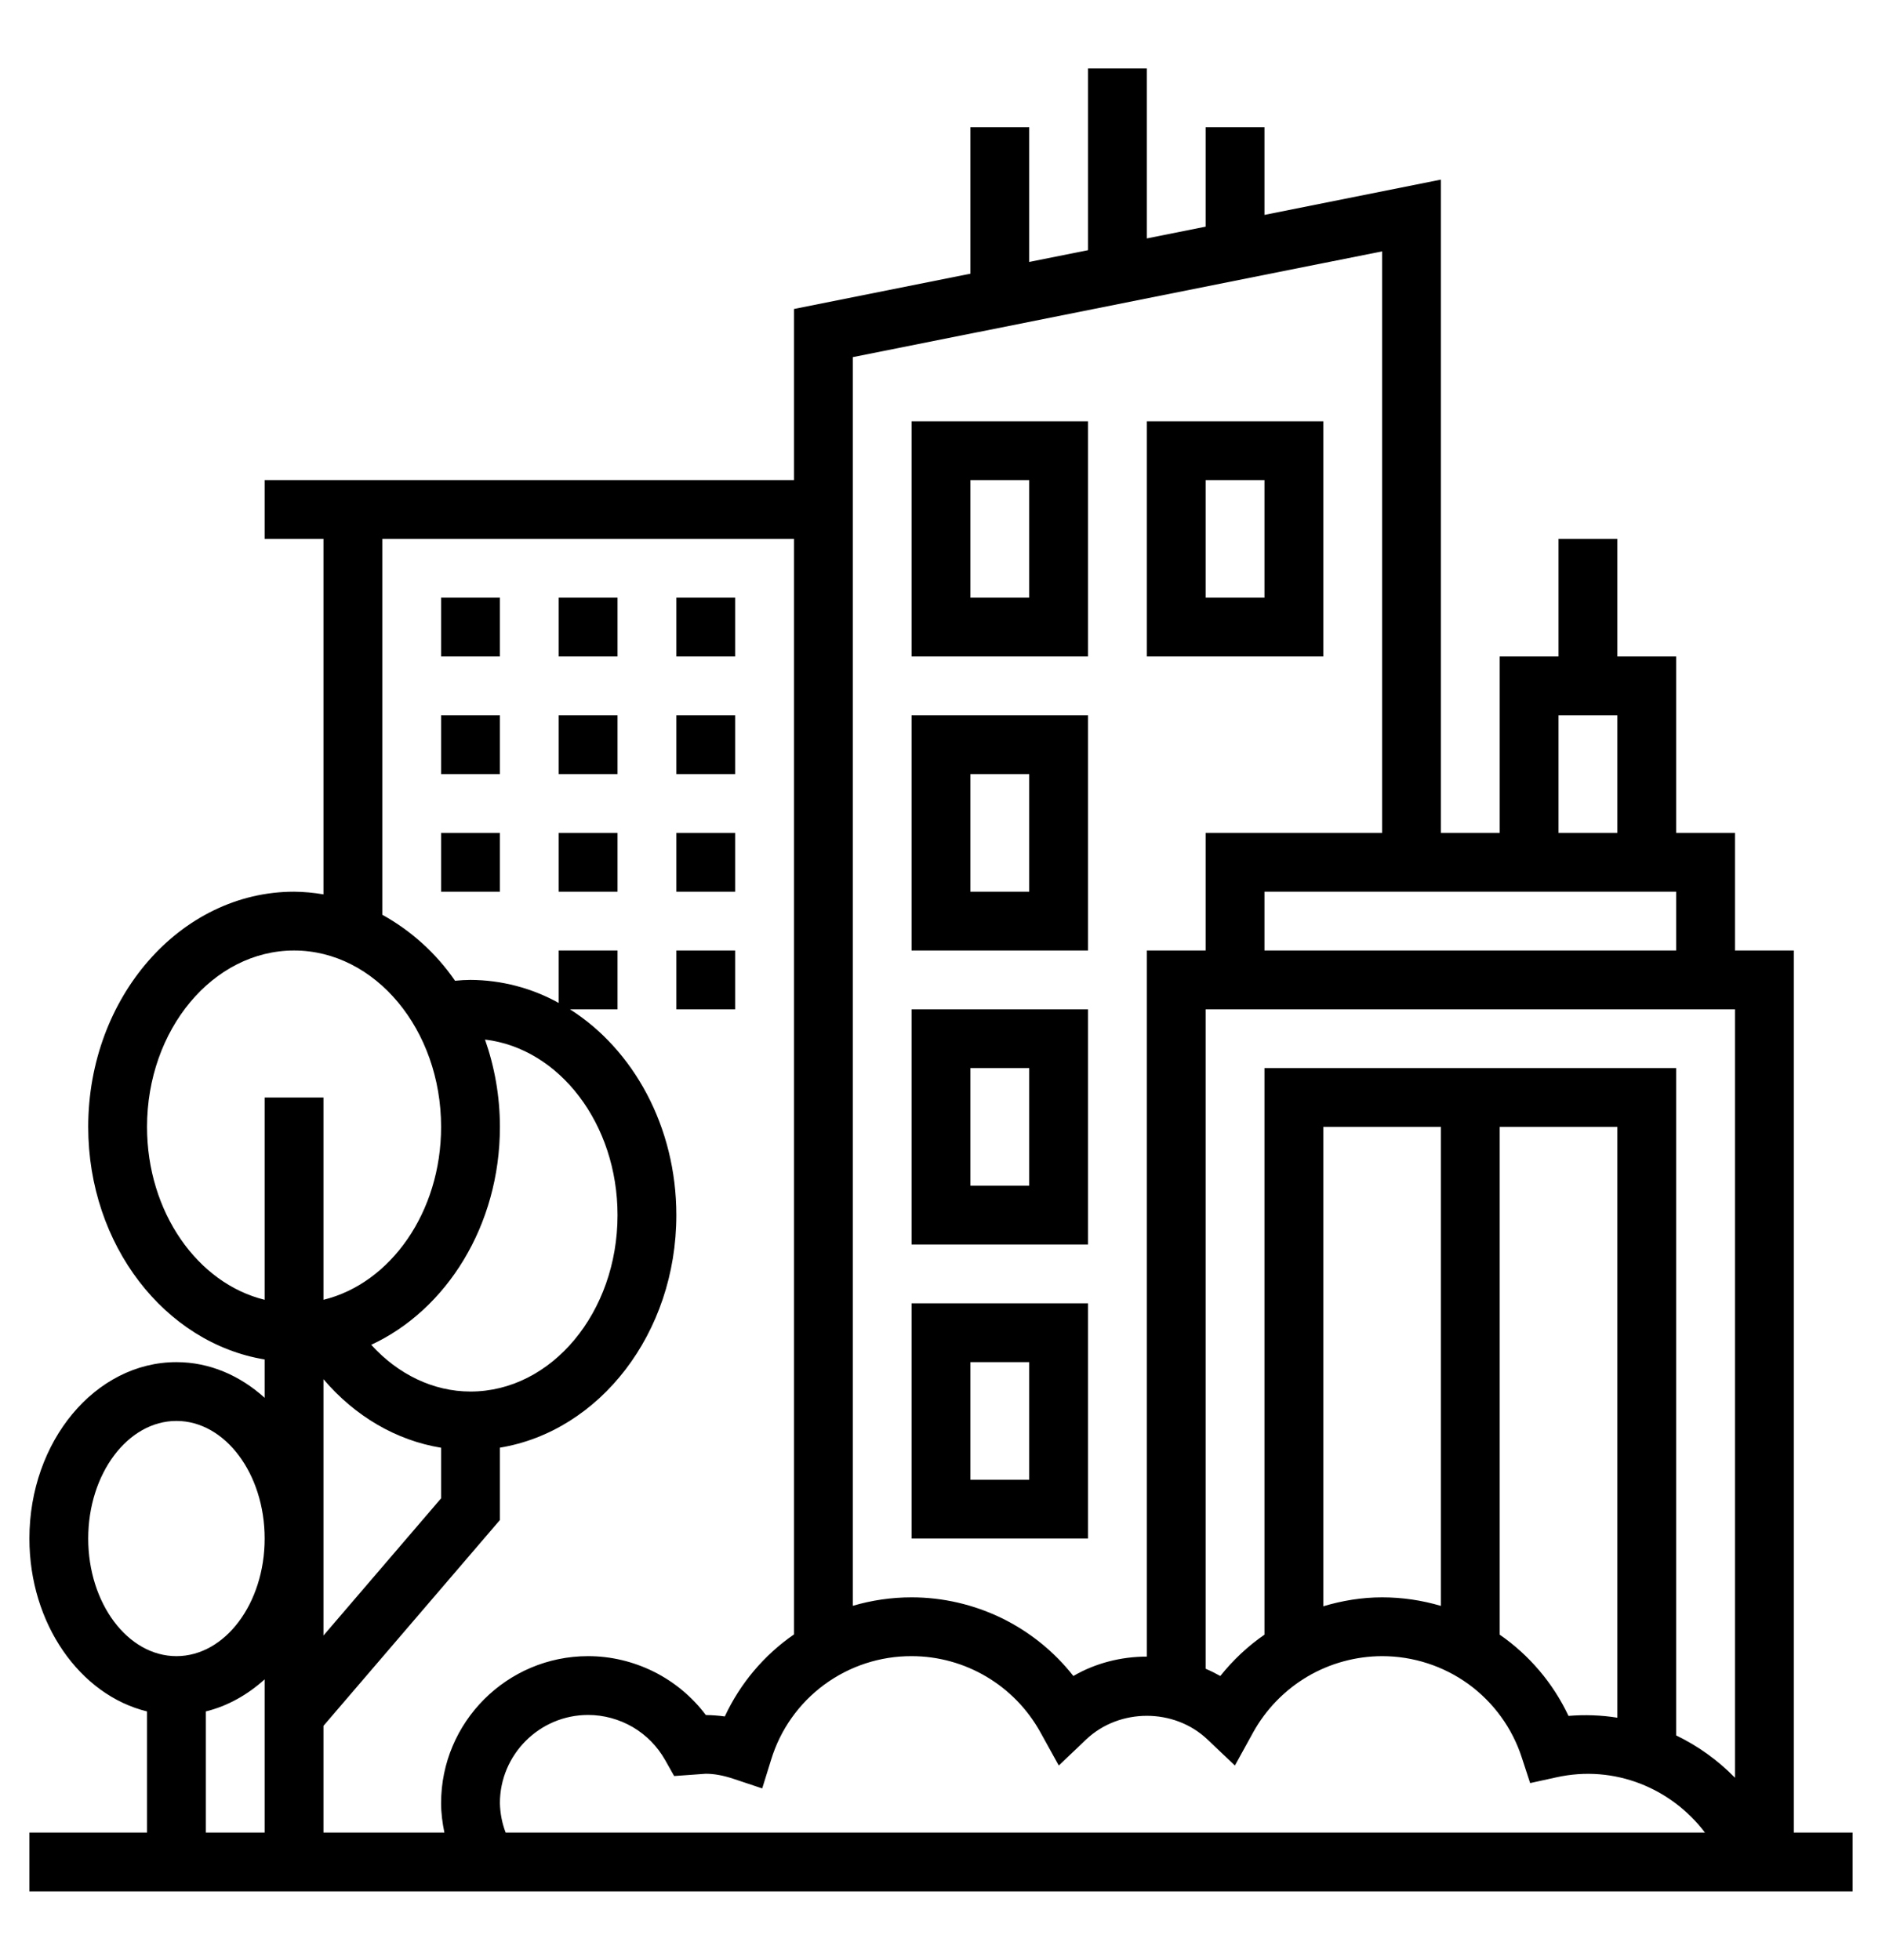 <svg width="24" height="25" viewBox="0 0 24 25" fill="none" xmlns="http://www.w3.org/2000/svg">
<g clip-path="url(#clip0_236_1020)">
<path d="M22.875 23.373V12.123H22.125V10.623H21.375V8.373H20.625V6.873H19.875V8.373H19.125V10.623H18.375V2.291L16.125 2.741V1.623H15.375V2.891L14.625 3.041V0.873H13.875V3.191L13.125 3.341V1.623H12.375V3.491L10.125 3.941V6.123H3.375V6.873H4.125V11.407C4.001 11.386 3.876 11.374 3.75 11.373C2.303 11.373 1.125 12.719 1.125 14.373C1.125 15.881 2.105 17.13 3.375 17.339V17.828C3.061 17.544 2.672 17.373 2.25 17.373C1.216 17.373 0.375 18.382 0.375 19.623C0.375 20.71 1.02 21.619 1.875 21.828V23.373H0.375V24.123H23.625V23.373H22.875ZM6.375 22.998C6.375 22.378 6.88 21.873 7.5 21.873C7.699 21.873 7.895 21.927 8.068 22.027C8.24 22.128 8.382 22.272 8.481 22.446L8.597 22.652L9 22.623C9.11 22.623 9.226 22.645 9.355 22.688L9.72 22.81L9.834 22.443C9.951 22.06 10.188 21.725 10.511 21.487C10.834 21.249 11.224 21.122 11.625 21.123C12.307 21.123 12.936 21.495 13.267 22.093L13.502 22.518L13.853 22.184C14.276 21.784 14.974 21.784 15.396 22.184L15.748 22.518L15.982 22.093C16.145 21.8 16.383 21.555 16.672 21.384C16.96 21.214 17.29 21.124 17.625 21.123C18.021 21.123 18.407 21.248 18.727 21.48C19.047 21.713 19.286 22.042 19.407 22.418L19.513 22.742L19.845 22.669C20.589 22.503 21.315 22.809 21.742 23.373H6.448C6.402 23.253 6.378 23.126 6.375 22.998ZM22.125 12.873V22.674C21.909 22.452 21.655 22.269 21.375 22.134V13.623H16.125V20.849C15.912 20.996 15.723 21.174 15.562 21.376C15.501 21.342 15.439 21.311 15.375 21.284V12.873H22.125ZM17.625 20.373C17.367 20.373 17.115 20.415 16.875 20.487V14.373H18.375V20.482C18.131 20.41 17.879 20.373 17.625 20.373ZM19.125 14.373H20.625V21.908C20.419 21.875 20.21 21.868 20.002 21.885C19.806 21.468 19.503 21.111 19.125 20.849V14.373ZM16.125 12.123V11.373H21.375V12.123H16.125ZM19.875 9.123H20.625V10.623H19.875V9.123ZM17.625 3.206V10.623H15.375V12.123H14.625V21.129C14.298 21.129 13.971 21.211 13.688 21.376C13.443 21.064 13.129 20.811 12.772 20.637C12.415 20.464 12.022 20.373 11.625 20.373C11.366 20.373 11.114 20.411 10.875 20.481V4.555L17.625 3.206ZM4.875 6.873H10.125V20.846C9.743 21.11 9.439 21.471 9.243 21.892C9.163 21.881 9.082 21.875 9.001 21.874C8.826 21.641 8.599 21.452 8.339 21.322C8.078 21.192 7.791 21.123 7.5 21.123C6.466 21.123 5.625 21.964 5.625 22.998C5.625 23.125 5.642 23.25 5.667 23.373H4.125V22.012L6.375 19.387V18.464C7.645 18.255 8.625 17.006 8.625 15.498C8.625 14.369 8.076 13.385 7.268 12.873H7.875V12.123H7.125V12.792C6.781 12.601 6.394 12.5 6 12.498C5.936 12.498 5.87 12.502 5.803 12.509C5.563 12.16 5.245 11.872 4.875 11.667V6.873ZM6.375 14.373C6.375 13.979 6.306 13.604 6.185 13.259C7.133 13.371 7.875 14.333 7.875 15.498C7.875 16.739 7.034 17.748 6 17.748C5.527 17.748 5.077 17.53 4.734 17.152C5.695 16.706 6.375 15.629 6.375 14.373ZM4.125 17.591C4.527 18.063 5.052 18.371 5.625 18.465V19.11L4.125 20.86V17.591ZM1.875 14.373C1.875 13.132 2.716 12.123 3.75 12.123C4.784 12.123 5.625 13.132 5.625 14.373C5.625 15.46 4.98 16.369 4.125 16.578V13.998H3.375V16.578C2.52 16.369 1.875 15.46 1.875 14.373ZM1.125 19.623C1.125 18.796 1.63 18.123 2.25 18.123C2.87 18.123 3.375 18.796 3.375 19.623C3.375 20.45 2.87 21.123 2.25 21.123C1.63 21.123 1.125 20.45 1.125 19.623ZM2.625 21.828C2.902 21.76 3.157 21.616 3.375 21.419V23.373H2.625V21.828Z" fill="black"/>
<path d="M13.875 5.373H11.625V8.373H13.875V5.373ZM13.125 7.623H12.375V6.123H13.125V7.623ZM13.875 9.123H11.625V12.123H13.875V9.123ZM13.125 11.373H12.375V9.873H13.125V11.373ZM13.875 12.873H11.625V15.873H13.875V12.873ZM13.125 15.123H12.375V13.623H13.125V15.123ZM13.875 16.623H11.625V19.623H13.875V16.623ZM13.125 18.873H12.375V17.373H13.125V18.873ZM16.875 5.373H14.625V8.373H16.875V5.373ZM16.125 7.623H15.375V6.123H16.125V7.623ZM5.625 7.623H6.375V8.373H5.625V7.623ZM7.125 7.623H7.875V8.373H7.125V7.623ZM8.625 7.623H9.375V8.373H8.625V7.623ZM5.625 9.123H6.375V9.873H5.625V9.123ZM7.125 9.123H7.875V9.873H7.125V9.123ZM8.625 9.123H9.375V9.873H8.625V9.123ZM7.125 10.623H7.875V11.373H7.125V10.623ZM5.625 10.623H6.375V11.373H5.625V10.623ZM8.625 10.623H9.375V11.373H8.625V10.623ZM8.625 12.123H9.375V12.873H8.625V12.123Z" fill="black"/>
</g>
<defs>
<clipPath id="clip0_236_1020">
<rect width="24" height="24" fill="white" transform="translate(0 0.498)"/>
</clipPath>
</defs>
</svg>
